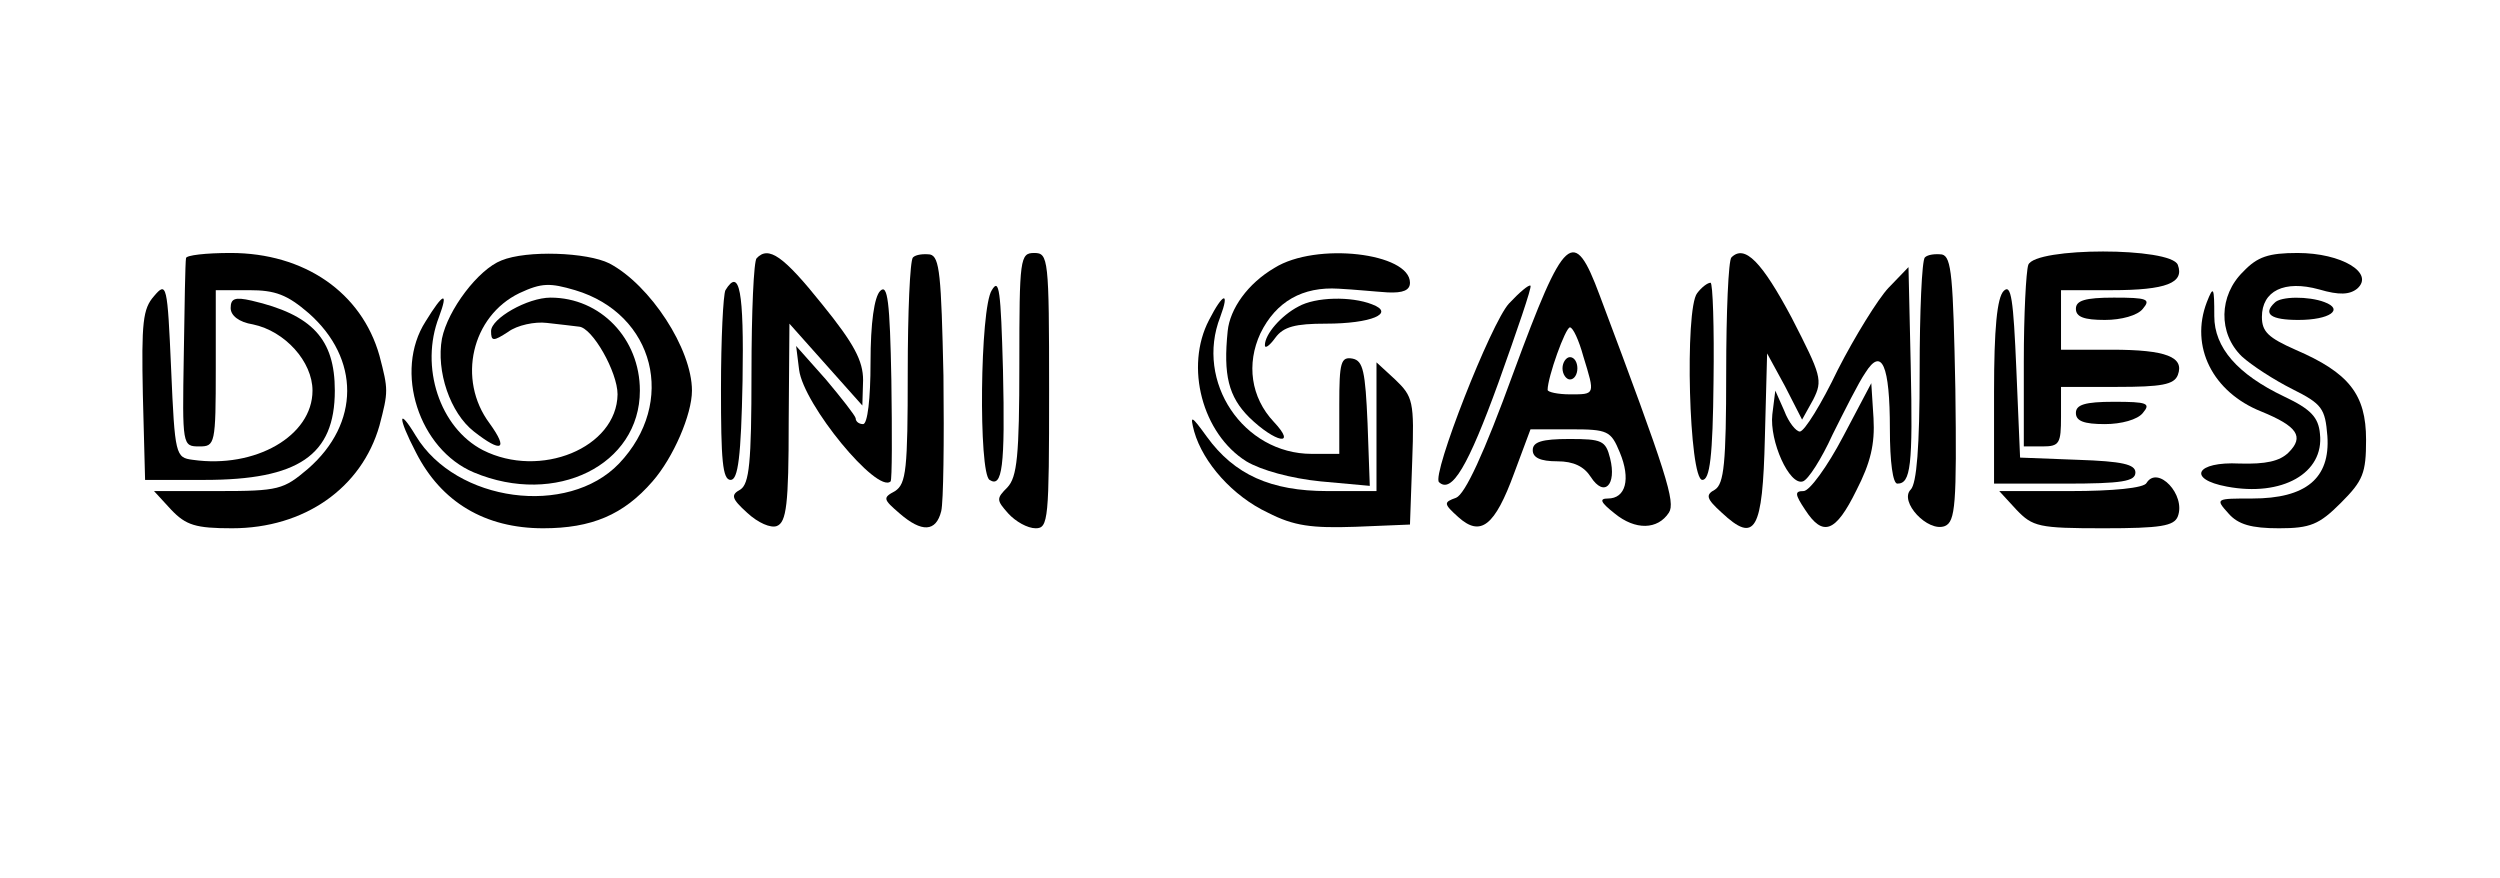 <?xml version="1.0" standalone="no"?>
<!DOCTYPE svg PUBLIC "-//W3C//DTD SVG 20010904//EN"
 "http://www.w3.org/TR/2001/REC-SVG-20010904/DTD/svg10.dtd">
<svg version="1.0" xmlns="http://www.w3.org/2000/svg"
 width="336pt" height="118pt" viewBox="0 0 336 118"
 preserveAspectRatio="xMidYMid meet">

<g transform="translate(0,118) scale(0.1,-0.1)"
fill="#000000" stroke="none">
<path d="M250 833 c-1 -5 -2 -63 -3 -131 -2 -121 -2 -122 21 -122 21 0 22 3
22 105 l0 105 45 0 c35 0 51 -6 80 -31 69 -61 69 -148 -1 -209 -33 -28 -39
-30 -121 -30 l-86 0 23 -25 c20 -21 33 -25 82 -25 97 0 174 54 198 138 12 46
12 48 0 94 -24 85 -101 138 -200 138 -33 0 -60 -3 -60 -7z"/>
<path d="M674 830 c-31 -12 -72 -66 -80 -105 -8 -44 11 -100 43 -125 37 -29
47 -25 21 11 -44 59 -24 144 40 175 30 14 41 14 75 4 107 -32 137 -151 59
-233 -69 -72 -219 -52 -273 37 -24 40 -25 26 0 -22 34 -67 93 -102 171 -102
65 0 108 18 147 63 28 32 53 90 53 122 0 56 -56 142 -111 171 -30 15 -111 18
-145 4z"/>
<path d="M1017 833 c-4 -3 -7 -73 -7 -154 0 -122 -3 -149 -15 -157 -13 -7 -12
-12 9 -31 15 -14 32 -21 40 -18 13 5 16 29 16 139 l1 133 49 -55 49 -55 1 34
c0 26 -12 49 -55 102 -52 65 -72 79 -88 62z"/>
<path d="M1227 834 c-4 -4 -7 -74 -7 -155 0 -130 -2 -149 -17 -159 -17 -9 -16
-11 6 -30 30 -26 49 -25 56 3 3 12 4 94 3 182 -3 135 -5 160 -18 163 -9 1 -19
0 -23 -4z"/>
<path d="M1370 691 c0 -124 -3 -152 -16 -166 -15 -15 -15 -17 1 -35 10 -11 26
-20 37 -20 17 0 18 12 18 185 0 178 -1 185 -20 185 -19 0 -20 -7 -20 -149z"/>
<path d="M1713 820 c-36 -21 -60 -55 -63 -85 -6 -59 1 -88 29 -116 35 -34 65
-40 33 -6 -31 33 -37 78 -18 119 21 43 57 63 105 60 20 -1 50 -4 66 -5 21 -1
30 3 30 13 0 40 -126 55 -182 20z"/>
<path d="M2034 679 c-40 -110 -65 -163 -77 -168 -17 -6 -17 -8 3 -26 30 -27
49 -12 75 59 l22 59 54 0 c50 0 54 -2 66 -31 15 -36 8 -62 -16 -62 -12 0 -10
-5 9 -20 28 -23 58 -22 73 1 9 14 -2 50 -93 292 -35 94 -47 83 -116 -104z m94
22 c16 -52 16 -51 -18 -51 -16 0 -30 3 -30 6 0 17 24 84 30 84 4 0 12 -17 18
-39z"/>
<path d="M2100 685 c0 -8 5 -15 10 -15 6 0 10 7 10 15 0 8 -4 15 -10 15 -5 0
-10 -7 -10 -15z"/>
<path d="M2327 834 c-4 -4 -7 -74 -7 -155 0 -122 -3 -149 -15 -157 -13 -7 -12
-12 9 -31 45 -42 55 -25 58 101 l3 113 24 -44 23 -45 15 27 c13 26 11 32 -29
110 -40 75 -63 99 -81 81z"/>
<path d="M2587 834 c-4 -4 -7 -73 -7 -154 0 -101 -4 -150 -12 -158 -16 -16 23
-58 46 -49 14 6 16 29 14 184 -3 151 -5 178 -18 181 -9 1 -19 0 -23 -4z"/>
<path d="M2726 824 c-3 -9 -6 -67 -6 -130 l0 -114 25 0 c23 0 25 4 25 40 l0
40 75 0 c60 0 77 3 82 16 9 24 -15 34 -89 34 l-68 0 0 40 0 40 68 0 c74 0 98
10 89 34 -9 24 -192 24 -201 0z"/>
<path d="M3015 815 c-33 -32 -34 -83 -2 -114 13 -12 44 -32 68 -44 40 -20 44
-26 47 -63 4 -57 -29 -84 -101 -84 -49 0 -50 0 -32 -20 13 -15 31 -20 68 -20
42 0 54 5 83 34 30 30 34 40 34 85 0 61 -23 90 -95 121 -36 16 -45 24 -45 44
0 35 30 50 77 37 27 -8 41 -7 51 1 24 21 -21 48 -80 48 -39 0 -54 -5 -73 -25z"/>
<path d="M2538 793 c-14 -15 -45 -65 -68 -110 -22 -46 -45 -83 -51 -83 -5 0
-15 12 -21 28 l-12 27 -4 -32 c-4 -36 23 -96 41 -90 7 2 25 30 40 63 16 32 35
70 44 83 22 35 33 11 33 -76 0 -44 4 -73 10 -73 18 0 21 23 18 159 l-3 132
-27 -28z"/>
<path d="M1333 790 c-16 -24 -18 -246 -3 -255 17 -11 21 17 18 148 -3 107 -5
124 -15 107z"/>
<path d="M207 782 c-15 -17 -17 -35 -15 -133 l3 -114 80 0 c126 0 175 33 175
120 0 69 -30 102 -112 121 -22 5 -28 3 -28 -10 0 -10 11 -19 30 -22 43 -9 80
-50 80 -89 0 -61 -77 -105 -161 -93 -23 3 -24 6 -29 122 -5 114 -6 118 -23 98z"/>
<path d="M975 790 c-3 -6 -6 -65 -6 -133 0 -95 2 -122 13 -122 10 0 14 31 16
133 2 121 -4 153 -23 122z"/>
<path d="M1183 789 c-8 -8 -13 -43 -13 -96 0 -49 -4 -83 -10 -83 -5 0 -10 3
-10 8 -1 4 -19 27 -40 52 l-40 45 4 -32 c6 -47 105 -167 123 -150 2 3 2 64 1
136 -2 106 -5 130 -15 120z"/>
<path d="M2028 772 c-24 -26 -104 -230 -94 -240 17 -16 39 21 80 134 25 70 45
128 43 130 -2 2 -15 -9 -29 -24z"/>
<path d="M2281 786 c-17 -21 -11 -251 7 -251 10 0 14 31 15 133 1 72 -1 132
-4 132 -4 0 -12 -6 -18 -14z"/>
<path d="M2693 789 c-9 -9 -13 -51 -13 -136 l0 -123 95 0 c77 0 95 3 95 15 0
11 -18 15 -77 17 l-78 3 -5 118 c-4 95 -7 116 -17 106z"/>
<path d="M2966 774 c-23 -60 8 -121 73 -147 49 -20 58 -34 37 -55 -12 -12 -31
-16 -66 -15 -59 3 -71 -21 -17 -31 74 -14 131 18 125 71 -2 22 -12 33 -48 50
-63 30 -94 66 -94 108 0 39 -1 42 -10 19z"/>
<path d="M572 748 c-43 -67 -9 -172 65 -203 110 -46 223 10 223 110 0 70 -53
125 -120 125 -31 0 -80 -28 -80 -45 0 -14 3 -14 23 -1 12 9 36 14 52 12 17 -2
36 -4 43 -5 18 -1 52 -61 52 -91 -1 -72 -104 -114 -181 -75 -58 30 -85 112
-59 179 13 35 6 33 -18 -6z"/>
<path d="M1625 750 c-33 -63 -9 -153 50 -190 20 -12 60 -23 100 -27 l66 -6 -3
84 c-3 70 -6 84 -20 87 -16 3 -18 -5 -18 -62 l0 -66 -37 0 c-92 0 -157 97
-123 184 13 35 4 33 -15 -4z"/>
<path d="M1745 768 c-23 -12 -45 -37 -45 -52 0 -5 6 -1 14 10 11 15 27 19 68
19 61 0 94 14 62 26 -28 11 -76 10 -99 -3z"/>
<path d="M2790 765 c0 -11 11 -15 39 -15 22 0 44 6 51 15 11 13 6 15 -39 15
-39 0 -51 -4 -51 -15z"/>
<path d="M3057 773 c-16 -15 -5 -23 32 -23 42 0 62 14 35 24 -21 8 -59 8 -67
-1z"/>
<path d="M1850 607 l0 -87 -66 0 c-76 0 -125 22 -162 73 -21 29 -23 30 -17 7
12 -42 52 -87 99 -109 35 -18 59 -21 118 -19 l73 3 3 85 c3 81 1 87 -23 110
l-25 23 0 -86z"/>
<path d="M2477 593 c-21 -40 -45 -73 -53 -73 -12 0 -12 -4 2 -25 24 -37 41
-31 69 26 19 37 25 62 23 97 l-3 47 -38 -72z"/>
<path d="M2790 625 c0 -11 11 -15 39 -15 22 0 44 6 51 15 11 13 6 15 -39 15
-39 0 -51 -4 -51 -15z"/>
<path d="M2060 575 c0 -10 10 -15 33 -15 22 0 36 -7 45 -21 18 -28 35 -11 26
25 -6 24 -11 26 -55 26 -37 0 -49 -4 -49 -15z"/>
<path d="M2885 531 c-3 -7 -46 -11 -102 -11 l-96 0 23 -25 c22 -23 30 -25 117
-25 77 0 95 3 100 16 11 29 -27 69 -42 45z"/>
</g>
</svg>
